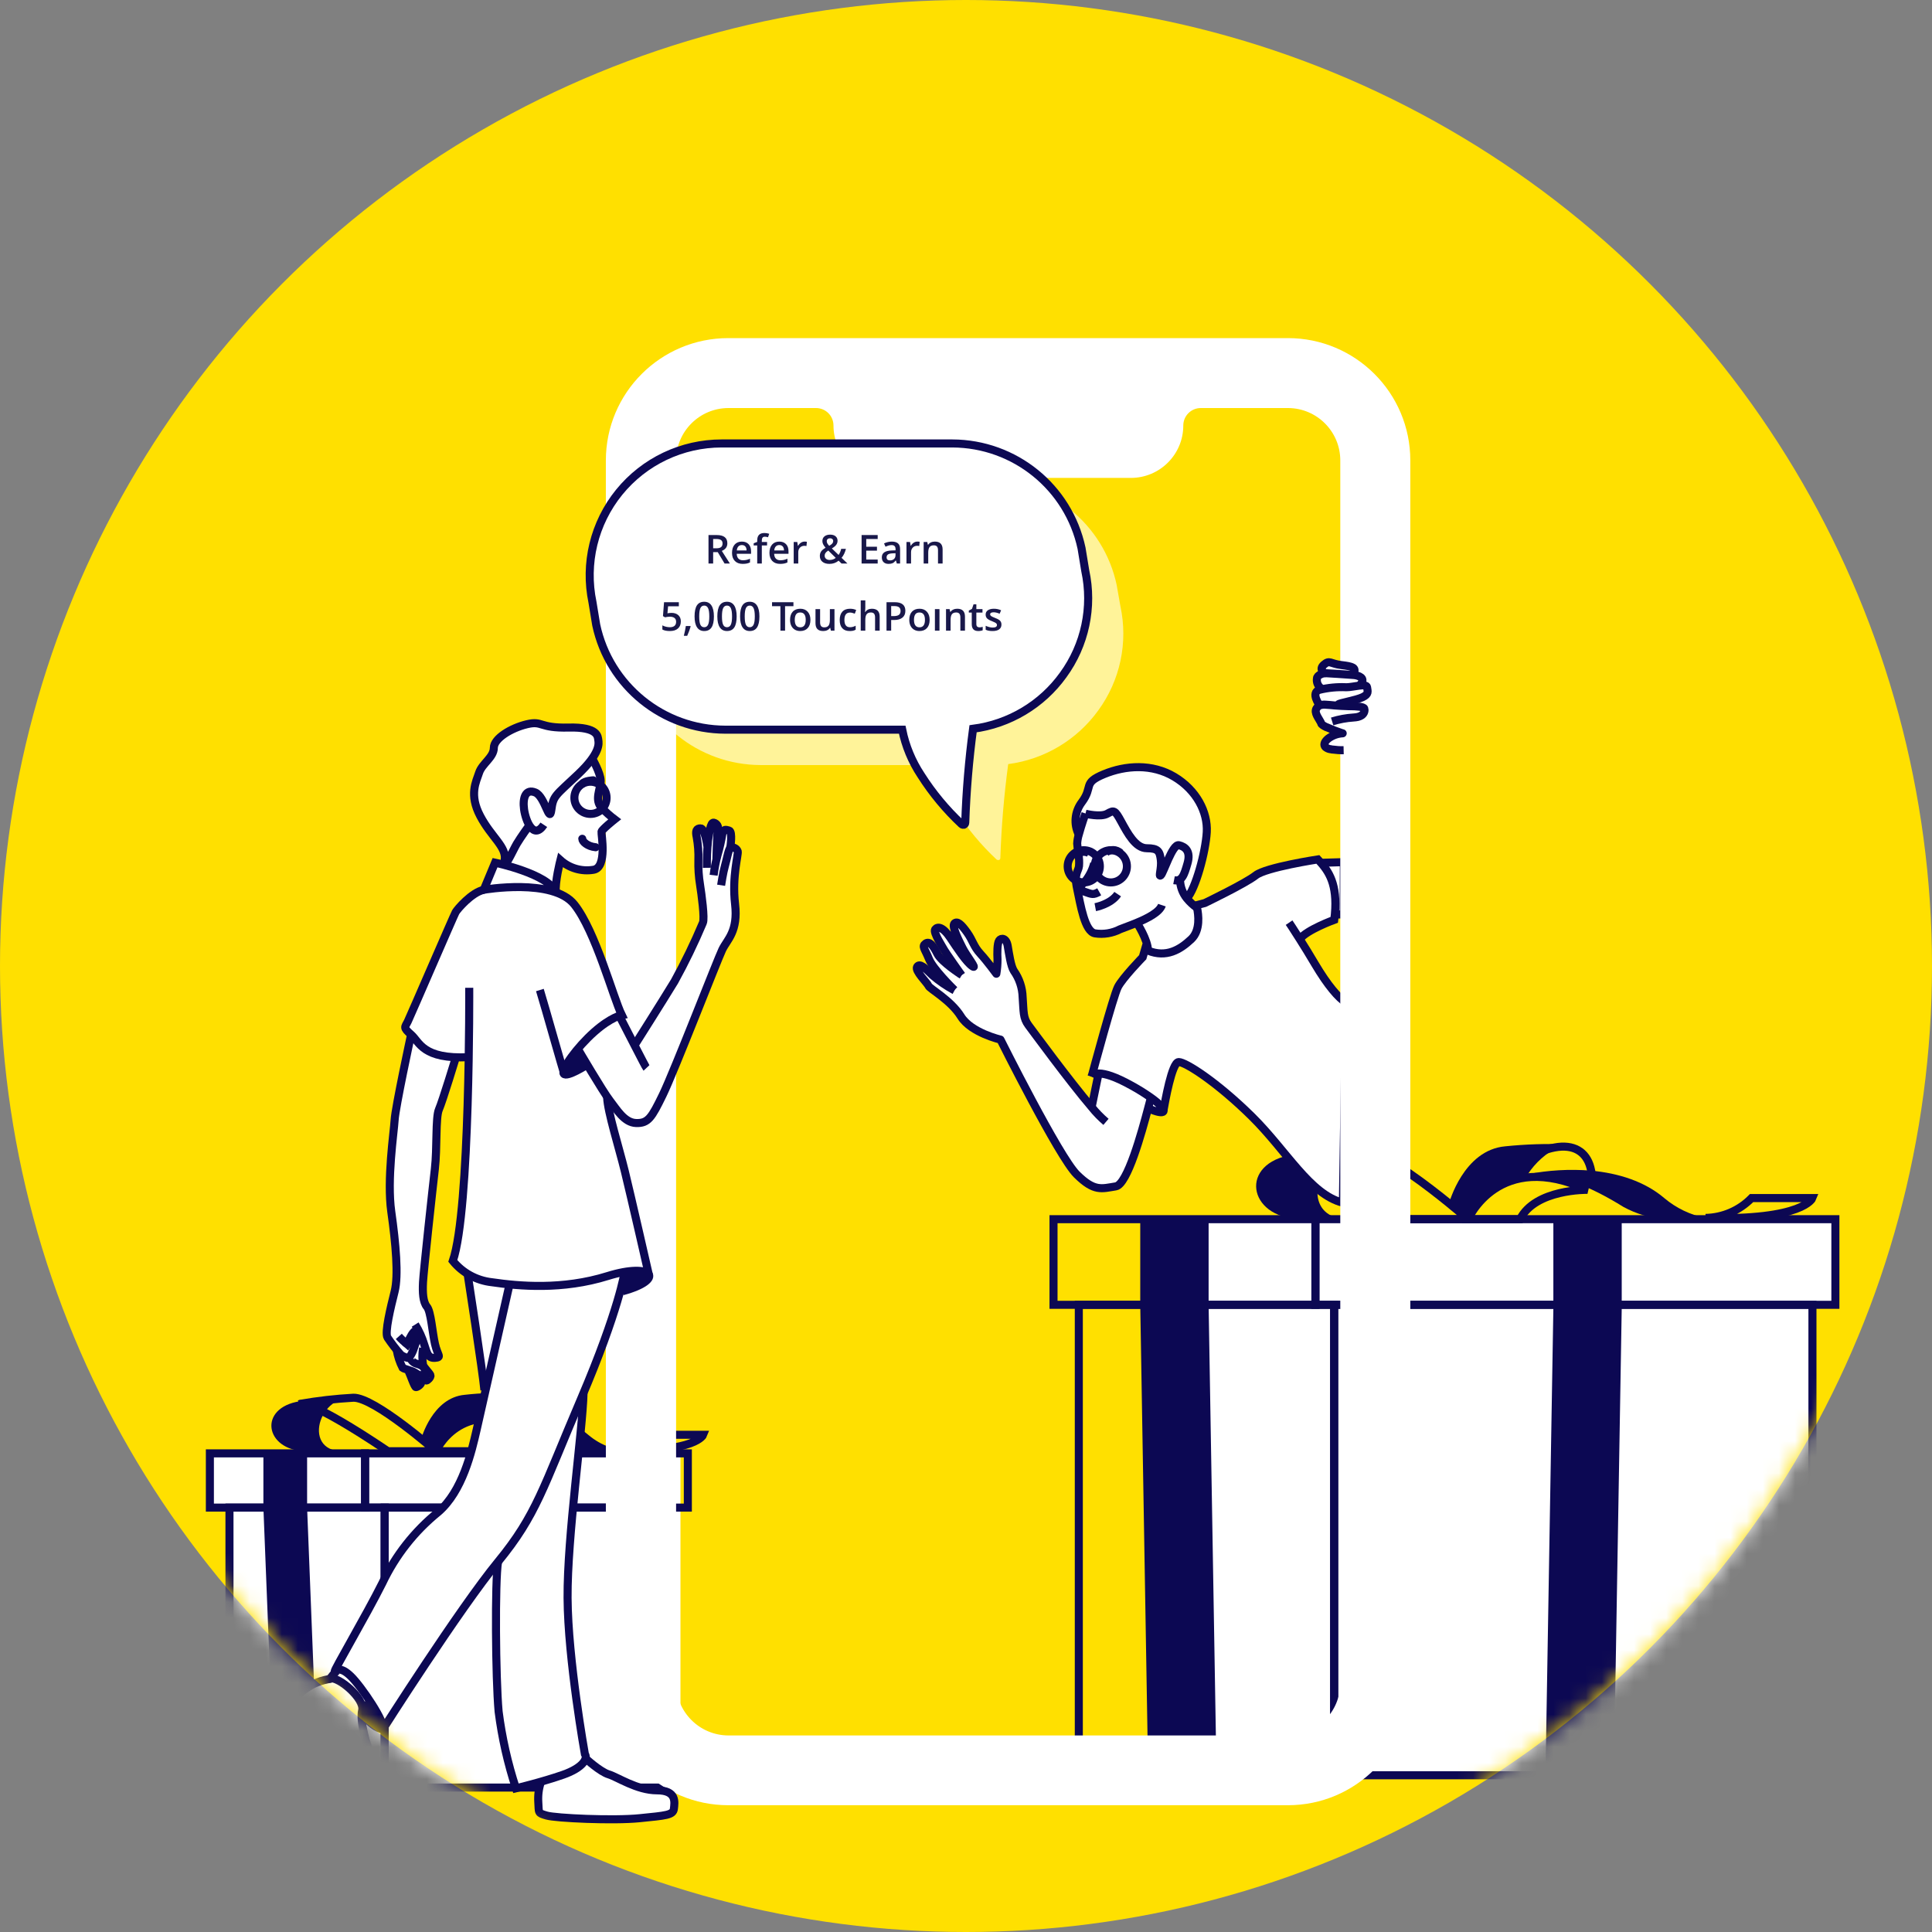 <?xml version="1.0" encoding="UTF-8"?>
<svg width="120px" height="120px" viewBox="0 0 120 120" version="1.1" xmlns="http://www.w3.org/2000/svg" xmlns:xlink="http://www.w3.org/1999/xlink">
    <rect x="0" y="0" width="120" height="120" fill="#808080" stroke="none"/>
    <title>Invite Copy</title>
    <defs>
        <circle id="path-1" cx="60" cy="60" r="60"></circle>
    </defs>
    <g id="All-In-One" stroke="none" stroke-width="1" fill="none" fill-rule="evenodd">
        <g id="Arabic_Complete_Flow_Updated_v2-01" transform="translate(-225, -688)">
            <g id="Invite-Copy" transform="translate(225, 688)">
                <mask id="mask-2" fill="white">
                    <use xlink:href="#path-1"></use>
                </mask>
                <use id="Mask" fill="#FFE000" xlink:href="#path-1"></use>
                <g id="App_Illustrations_315x300-03" mask="url(#mask-2)">
                    <g transform="translate(13, 21)">
                        <g id="Group" stroke="none" stroke-width="1" fill="none" fill-rule="evenodd" transform="translate(0, 65.513)">
                            <polygon id="Path" fill="#FFFFFF" fill-rule="nonzero" points="20.318 3.691 29.264 3.691 29.264 24.516 1.253 24.516 1.253 7.127 5.87446517e-16 7.127 5.87446517e-16 3.691 4.64 3.691"></polygon>
                            <rect id="Rectangle" stroke="#0C0853" stroke-width="0.5" x="0.036" y="3.758" width="9.64" height="3.369"></rect>
                            <rect id="Rectangle" stroke="#0C0853" stroke-width="0.5" x="1.253" y="7.127" width="9.64" height="17.389"></rect>
                            <rect id="Rectangle" stroke="#0C0853" stroke-width="0.5" x="10.893" y="7.127" width="17.408" height="17.389"></rect>
                            <rect id="Rectangle" stroke="#0C0853" stroke-width="0.5" x="9.676" y="3.758" width="20.047" height="3.369"></rect>
                            <rect id="Rectangle" fill="#0C0853" fill-rule="nonzero" x="3.36" y="3.758" width="2.715" height="3.369"></rect>
                            <polygon id="Path" fill="#0C0853" fill-rule="nonzero" points="6.76 24.516 4.048 24.516 3.36 7.127 6.075 7.127"></polygon>
                            <path d="M14.075,3.625 C14.075,3.625 10.262,0.276 8.952,0.302 C7.843,0.363 6.739,0.49 5.645,0.682 C5.645,0.682 6.164,0.306 11.095,3.625 L14.075,3.625 Z" id="Path" stroke="#0C0853" stroke-width="0.5"></path>
                            <path d="M9.418,0.391 C6.908,-0.362 5.629,3.625 8.271,3.625 C8.271,3.625 7.345,3.672 5.93,3.625 C3.443,3.54 3.013,0.923 5.629,0.52 C6.88,0.302 8.155,0.259 9.418,0.391 L9.418,0.391 Z" id="Path" fill="#0C0853" fill-rule="nonzero"></path>
                            <path d="M14.075,3.625 C14.075,3.625 15.546,0.223 19.836,2.205 C19.836,2.205 17.316,2.155 16.581,3.625 L14.075,3.625 Z" id="Path" stroke="#0C0853" stroke-width="0.5"></path>
                            <path d="M16.955,1.452 C18.407,1.435 19.842,1.961 21.565,3.031 C23.288,4.101 27.339,3.625 27.339,3.625 C27.339,3.625 25.196,4.019 23.543,2.611 C21.889,1.204 19.227,1.019 16.955,1.452 Z" id="Path" fill="#0C0853" fill-rule="nonzero"></path>
                            <path d="M25.524,3.563 C26.361,3.547 27.158,3.203 27.743,2.605 L30.679,2.605 C30.679,2.605 30.266,3.691 25.524,3.563 Z" id="Path" stroke="#0C0853" stroke-width="0.5"></path>
                            <path d="M18.933,0.021 C18.443,-0.051 17.339,0.781 16.949,1.452 C16.949,1.452 14.858,1.802 14.068,3.625 L13.159,2.866 C13.159,2.866 13.847,0.302 15.864,0.121 C16.883,0.006 17.909,-0.027 18.933,0.021 L18.933,0.021 Z" id="Path" fill="#0C0853" fill-rule="nonzero"></path>
                            <path d="M17.765,0.302 C19.032,-0.147 19.879,0.302 20.027,1.402" id="Path" stroke="#0C0853" stroke-width="0.5"></path>
                        </g>
                        <g id="Group" stroke="none" stroke-width="1" fill="none" fill-rule="evenodd" transform="translate(52.436, 50.057)">
                            <polygon id="Path" fill="#FFFFFF" fill-rule="nonzero" points="15.255 4.669 8.919 4.669 8.919 39.208 47.138 39.208 47.138 9.987 48.564 9.987 48.564 4.669 40.958 4.669"></polygon>
                            <rect id="Rectangle" stroke="#0C0853" stroke-width="0.5" x="17.431" y="9.987" width="29.707" height="29.221"></rect>
                            <rect id="Rectangle" stroke="#0C0853" stroke-width="0.5" x="1.571" y="9.987" width="15.861" height="29.221"></rect>
                            <rect id="Rectangle" stroke="#0C0853" stroke-width="0.5" x="0" y="4.669" width="16.267" height="5.318"></rect>
                            <rect id="Rectangle" stroke="#0C0853" stroke-width="0.5" x="16.267" y="4.669" width="32.296" height="5.318"></rect>
                            <rect id="Rectangle" fill="#0C0853" fill-rule="nonzero" x="31.046" y="4.672" width="4.246" height="5.315"></rect>
                            <rect id="Rectangle" fill="#0C0853" fill-rule="nonzero" x="5.387" y="4.669" width="4.246" height="5.318"></rect>
                            <polygon id="Path" fill="#0C0853" fill-rule="nonzero" points="35.296 9.987 34.803 39.208 30.557 39.208 31.05 9.987"></polygon>
                            <polygon id="Path" fill="#0C0853" fill-rule="nonzero" points="10.126 39.208 5.88 39.208 5.387 9.987 9.633 9.987"></polygon>
                            <path d="M14.875,0.877 C14.906,0.87 14.937,0.87 14.968,0.877 L14.875,0.877 Z" id="Path" stroke="#0C0853" stroke-width="0.5"></path>
                            <path d="M25.749,4.669 L21.889,4.669 C20.265,3.543 18.58,2.51 16.839,1.574 C15.636,0.956 15.15,0.863 14.968,0.863 C15.394,0.791 17.114,0.51 18.536,0.417 L18.711,0.417 L19.151,0.401 L19.177,0.401 C19.364,0.408 19.548,0.444 19.723,0.507 L19.74,0.507 C21.062,0.946 23.232,2.598 24.568,3.684 L24.611,3.721 C25.084,4.104 25.448,4.415 25.626,4.57 L25.749,4.669 Z" id="Path" stroke="#0C0853" stroke-width="0.5"></path>
                            <path d="M18.622,0.404 L18.536,0.404 C17.834,0.536 17.219,0.955 16.839,1.56 C16.009,2.829 16.244,4.656 18.275,4.656 C18.275,4.656 17.507,4.695 16.267,4.679 C15.96,4.679 15.606,4.679 15.255,4.656 C12.051,4.55 11.499,1.177 14.868,0.659 C16.11,0.465 17.366,0.379 18.622,0.404 L18.622,0.404 Z" id="Path" fill="#0C0853" fill-rule="nonzero"></path>
                            <path d="M19.74,0.5 C19.399,0.449 19.056,0.418 18.711,0.408 L18.622,0.408 C18.804,0.388 18.988,0.388 19.171,0.408 L19.171,0.408 C19.356,0.425 19.539,0.46 19.717,0.513 L19.74,0.5 Z" id="Path" fill="#0C0853" fill-rule="nonzero"></path>
                            <path d="M25.749,4.672 C25.749,4.672 27.643,0.285 33.17,2.845 C33.17,2.845 29.925,2.783 28.976,4.672 L25.749,4.672 Z" id="Path" stroke="#0C0853" stroke-width="0.5"></path>
                            <path d="M42.161,4.732 C40.745,4.85 39.321,4.829 37.908,4.669 C37.03,4.589 36.177,4.33 35.402,3.909 C33.176,2.528 31.327,1.851 29.449,1.874 C30.744,1.622 32.067,1.547 33.381,1.653 C35.101,1.808 36.731,2.33 37.942,3.364 C38.675,3.98 39.552,4.402 40.491,4.59 C40.647,4.623 40.802,4.649 40.948,4.669 C41.35,4.725 41.756,4.746 42.161,4.732 L42.161,4.732 Z" id="Path" fill="#0C0853" fill-rule="nonzero"></path>
                            <path d="M42.214,4.728 L42.773,4.679 C42.588,4.705 42.401,4.722 42.214,4.728 Z" id="Path" fill="#0C0853" fill-rule="nonzero"></path>
                            <path d="M47.138,3.357 C47.138,3.357 46.606,4.758 40.501,4.59 C41.579,4.57 42.605,4.127 43.358,3.357 L47.138,3.357 Z" id="Path" stroke="#0C0853" stroke-width="0.5"></path>
                            <path d="M31.923,0.021 C31.721,0.035 31.525,0.091 31.347,0.186 C30.582,0.575 29.931,1.157 29.459,1.874 C29.459,1.874 26.813,2.314 25.782,4.596 C25.782,4.619 25.758,4.642 25.749,4.669 L25.626,4.563 L24.611,3.714 L24.568,3.678 C24.568,3.678 25.458,0.375 28.054,0.143 C29.339,0.011 30.632,-0.03 31.923,0.021 L31.923,0.021 Z" id="Path" fill="#0C0853" fill-rule="nonzero"></path>
                            <path d="M33.418,1.805 C33.418,1.752 33.401,1.699 33.391,1.646 C33.189,0.583 32.455,0.051 31.347,0.18 C31.059,0.216 30.777,0.285 30.504,0.384" id="Path" stroke="#0C0853" stroke-width="0.5"></path>
                        </g>
                        <path d="M69.183,32.587 L70.38,32.554 L70.304,35.828 L69.973,35.768 L69.914,35.656 L69.914,35.369 C69.914,35.369 69.914,35.038 69.914,35.015 C69.914,34.992 69.887,34.609 69.887,34.596 C69.887,34.583 69.821,34.113 69.821,34.113 L69.616,33.492 C69.616,33.492 69.319,32.99 69.302,32.954 C69.286,32.918 69.153,32.624 69.153,32.624 L69.183,32.587 Z" id="Path" stroke="none" fill="#FFFFFF" fill-rule="nonzero"></path>
                        <path d="M58.525,47.175 L57.863,49.388 L57.01,51.77 L56.6,52.46 L56.372,52.655 L55.687,52.781 L55.052,52.751 L54.721,52.612 L53.878,51.951 L52.886,50.534 L49.133,43.564 C49.133,43.564 47.588,43.27 46.818,42.319 C46.204,41.617 45.523,40.976 44.784,40.406 L43.99,39.31 C43.99,39.31 43.792,38.9 44.222,38.959 L45.601,40.106 L46.143,40.373 L45.452,39.64 L44.79,38.755 L44.384,37.81 C44.384,37.81 44.516,37.364 44.89,37.731 L45.085,38.008 L45.366,38.464 L46.027,39.055 L46.619,39.478 L46.398,39.055 L45.197,37.133 L45.091,36.779 L45.124,36.637 L45.26,36.614 L45.425,36.614 L45.574,36.69 C45.574,36.69 45.73,36.819 45.746,36.839 C45.763,36.859 45.859,36.958 45.892,37.004 C45.925,37.05 46.074,37.258 46.113,37.334 L46.54,37.965 L47.046,38.626 L47.317,38.91 L47.492,38.953 L46.702,37.658 L46.348,36.875 L46.252,36.422 C46.252,36.422 46.269,36.171 46.556,36.271 L46.871,36.601 L47.433,37.489 L47.671,37.909 L48.164,38.517 L48.636,39.118 L48.904,39.336 L48.947,38.219 L49,37.559 L49.146,37.328 L49.295,37.304 L49.397,37.351 L49.496,37.463 L49.559,37.605 L49.625,37.935 L49.857,39.016 L50.24,39.736 L50.386,40.126 L50.495,41.153 L50.578,41.814 L50.707,42.474 L54.526,47.429 L54.797,47.677 C54.797,47.677 55.211,45.695 55.313,45.619 C55.416,45.543 57.642,46.336 58.525,47.175 Z" id="Path" stroke="none" fill="#FFFFFF" fill-rule="nonzero"></path>
                        <polyline id="Path" stroke="#0C0853" stroke-width="0.5" fill="none" points="69.051 32.591 70.469 32.548 70.456 35.801 69.944 35.801"></polyline>
                        <path d="M70.612,41.272 L70.42,53.705 C68.366,53.187 66.924,50.472 64.748,48.331 C62.572,46.19 60.644,44.965 60.221,44.965 C59.798,44.965 59.368,47.469 59.282,47.938 C59.292,47.962 59.292,47.99 59.282,48.014 C59.212,48.116 58.885,48.067 58.319,47.812 C58.402,47.482 58.462,47.257 58.495,47.152 C58.117,46.887 57.725,46.643 57.321,46.422 C55.241,45.262 54.87,45.761 54.817,45.867 C54.907,45.536 56.173,40.856 56.444,40.314 C56.716,39.772 57.989,38.454 57.989,38.454 L58.131,37.965 C58.191,37.995 58.253,38.022 58.316,38.044 C58.316,37.384 57.625,36.323 57.625,36.323 C57.208,36.498 56.808,36.634 56.587,36.726 C56.108,36.974 55.562,37.064 55.029,36.984 C54.387,36.888 54.129,35.207 53.918,34.226 C53.706,33.245 53.987,33.172 54.034,32.799 C54.051,32.555 54.039,32.31 53.997,32.069 C53.967,31.824 53.928,31.59 53.918,31.408 C53.928,31.216 53.962,31.026 54.02,30.843 C53.694,30.194 53.763,29.416 54.199,28.835 C54.946,27.844 54.222,27.646 55.578,27.084 C56.934,26.522 58.574,26.423 59.953,27.246 C61.332,28.068 62.037,29.443 61.967,30.681 C61.898,31.92 61.273,34.216 60.73,34.797 C60.914,35.021 61.128,35.219 61.365,35.385 C61.342,35.28 61.322,35.217 61.322,35.217 L61.848,35.078 C61.848,35.078 64.378,33.849 65.01,33.36 C65.641,32.871 68.869,32.369 68.869,32.369 C68.935,32.439 68.998,32.508 69.061,32.581 C69.653,33.241 70.142,34.13 69.887,36.122 C69.887,36.122 68.161,36.75 67.751,37.318 C68.022,37.747 68.356,38.282 68.694,38.857 C69.481,40.221 70.155,40.994 70.612,41.272 Z" id="Path" stroke="none" fill="#FFFFFF" fill-rule="nonzero"></path>
                        <path d="M67.715,37.357 L67.738,37.328 C68.148,36.759 69.874,36.132 69.874,36.132 C70.129,34.15 69.639,33.261 69.047,32.591 C68.985,32.518 68.922,32.449 68.856,32.379 C68.856,32.379 65.628,32.871 64.996,33.37 C64.365,33.869 61.835,35.088 61.835,35.088 L61.309,35.227 C61.309,35.227 61.329,35.289 61.352,35.395 C61.435,35.788 61.577,36.776 60.995,37.331 C60.294,37.992 59.437,38.504 58.303,38.044 L58.303,38.044 C58.24,38.022 58.178,37.995 58.118,37.965 L57.976,38.454 C57.976,38.454 56.712,39.752 56.431,40.314 C56.15,40.875 54.893,45.526 54.804,45.867" id="Path" stroke="#0C0853" stroke-width="0.5" fill="none"></path>
                        <path d="M54.788,45.877 L54.788,45.877 L54.788,45.877 C54.788,45.877 54.788,45.877 54.788,45.877 C54.84,45.764 55.211,45.272 57.291,46.432 C57.695,46.653 58.087,46.897 58.465,47.162 C58.978,47.525 59.239,47.806 59.265,47.958 C59.276,47.982 59.276,48.009 59.265,48.034 C59.196,48.136 58.868,48.087 58.303,47.832 L58.303,47.832" id="Path" stroke="#0C0853" stroke-width="0.5" fill="none"></path>
                        <path d="M67.067,36.307 C67.067,36.307 67.341,36.71 67.728,37.328 C67.999,37.757 68.333,38.292 68.67,38.867 C69.471,40.221 70.145,40.994 70.602,41.272 L70.41,53.705 C68.356,53.187 66.914,50.472 64.738,48.331 C62.562,46.19 60.634,44.965 60.211,44.965 C59.788,44.965 59.358,47.469 59.272,47.938 C59.272,47.987 59.272,48.014 59.272,48.014" id="Path" stroke="#0C0853" stroke-width="0.5" fill="none"></path>
                        <line x1="55.237" y1="45.662" x2="54.797" y2="47.796" id="Path" stroke="#0C0853" stroke-width="0.5" fill="#FFFFFF" fill-rule="nonzero"></line>
                        <path d="M55.694,48.681 C55.369,48.403 55.071,48.096 54.804,47.763 C53.422,46.144 51.166,43.059 50.885,42.686 C50.535,42.213 50.588,41.863 50.518,40.935 C50.501,40.349 50.311,39.781 49.973,39.303 C49.781,39.006 49.675,38.236 49.589,37.744 C49.503,37.252 49.185,37.235 49.06,37.413 C48.934,37.592 48.937,38.219 48.957,38.589 C48.958,38.888 48.934,39.187 48.885,39.481 C48.885,39.481 48.326,38.712 47.892,38.239 C47.459,37.767 47.436,37.433 47.069,36.918 C46.702,36.403 46.454,36.185 46.279,36.36 C46.103,36.535 46.543,37.394 46.788,37.883 C47.033,38.371 47.754,39.267 47.383,39.006 C47.013,38.745 46.47,37.919 46.014,37.235 C45.558,36.551 45.227,36.535 45.085,36.726 C44.943,36.918 45.577,37.866 45.647,38.005 C45.716,38.144 46.669,39.488 46.728,39.574" id="Path" stroke="#0C0853" stroke-width="0.5" fill="none" stroke-linejoin="round"></path>
                        <path d="M46.742,39.561 L46.742,39.561 C46.665,39.514 45.475,38.748 45.22,38.239 C44.966,37.731 44.731,37.433 44.486,37.608 C44.241,37.783 44.45,37.939 44.695,38.553 C44.939,39.168 46.166,40.38 46.282,40.495" id="Path" stroke="#0C0853" stroke-width="0.5" fill="none" stroke-linejoin="round"></path>
                        <path d="M46.288,40.515 L46.288,40.515 C45.791,40.247 45.324,39.926 44.896,39.557 C44.456,39.118 44.122,38.801 43.964,39.049 C43.805,39.296 44.595,40.04 44.668,40.228 C44.741,40.416 46.054,41.117 46.685,42.134 C47.317,43.151 49.142,43.571 49.142,43.571 C49.142,43.571 52.78,50.861 53.878,51.948 C54.976,53.035 55.423,52.827 56.302,52.688 C57.026,52.572 57.919,49.322 58.316,47.819 C58.399,47.489 58.458,47.264 58.491,47.158" id="Path" stroke="#0C0853" stroke-width="0.5" fill="none" stroke-linejoin="round"></path>
                        <path d="M54.42,29.542 C54.42,29.542 55.356,29.776 55.776,29.542 C56.196,29.307 56.246,29.307 56.643,30.034 C57.04,30.761 57.532,31.686 58.233,31.686 C58.935,31.686 59.03,31.874 59.1,32.399 C59.169,32.924 58.935,33.509 59.1,33.367 C59.265,33.225 59.824,31.405 60.224,31.497 C60.624,31.59 60.972,31.874 60.76,32.62 C60.548,33.367 60.41,33.767 59.92,33.671" id="Path" stroke="#0C0853" stroke-width="0.5" fill="none"></path>
                        <path d="M59.169,35.22 C59.024,35.653 58.29,36.033 57.612,36.313 C57.195,36.489 56.795,36.624 56.573,36.716 C56.094,36.964 55.549,37.054 55.016,36.974 C54.374,36.878 54.116,35.197 53.905,34.216 C53.693,33.235 53.974,33.162 54.02,32.789 C54.038,32.545 54.026,32.3 53.984,32.059 C53.954,31.814 53.915,31.58 53.905,31.398 C53.915,31.206 53.949,31.016 54.007,30.833 C54.159,30.268 54.42,29.528 54.42,29.528" id="Path" stroke="#0C0853" stroke-width="0.5" fill="none"></path>
                        <path d="M58.303,38.038 L58.303,38.038 C58.303,37.377 57.612,36.317 57.612,36.317" id="Path" stroke="#0C0853" stroke-width="0.5" fill="none"></path>
                        <path d="M60.294,33.654 C60.305,34.072 60.454,34.475 60.717,34.801 C60.901,35.025 61.114,35.222 61.352,35.389" id="Path" stroke="#0C0853" stroke-width="0.5" fill="none"></path>
                        <path d="M54.007,30.846 C53.681,30.197 53.75,29.42 54.186,28.838 C54.933,27.847 54.209,27.649 55.565,27.087 C56.921,26.526 58.561,26.427 59.94,27.249 C61.319,28.072 62.023,29.446 61.954,30.685 C61.884,31.923 61.259,34.219 60.717,34.801" id="Path" stroke="#0C0853" stroke-width="0.5" fill="none"></path>
                        <path d="M55.687,31.953 C55.957,31.736 56.346,31.75 56.6,31.986" id="Path" stroke="#0C0853" stroke-width="0.5" fill="none"></path>
                        <path d="M54.635,31.986 C54.635,31.986 54.206,31.758 53.974,32.079" id="Path" stroke="#0C0853" stroke-width="0.5" fill="none"></path>
                        <path d="M54.96,32.627 C54.851,33.047 54.651,33.438 54.374,33.773 C54.163,33.958 53.928,34.239 54.374,34.391 C54.821,34.543 54.9,34.602 55.274,34.391" id="Path" stroke="#0C0853" stroke-width="0.5" fill="none"></path>
                        <path d="M55.029,35.346 C55.029,35.346 56.001,35.164 56.421,34.536" id="Path" stroke="#0C0853" stroke-width="0.5" fill="none"></path>
                        <ellipse id="Oval" stroke="#0C0853" stroke-width="0.5" fill="none" cx="55.995" cy="32.809" rx="1" ry="1"></ellipse>
                        <ellipse id="Oval" stroke="#0C0853" stroke-width="0.5" fill="none" cx="54.315" cy="32.809" rx="1" ry="1"></ellipse>
                        <path d="M68.955,22.793 C68.955,22.793 68.386,22.02 68.955,21.845 C69.502,21.712 70.066,21.659 70.628,21.686 C71.052,21.686 71.875,21.422 71.911,21.686 C71.948,21.951 72.034,22.112 71.63,22.304 C71.227,22.496 70.155,22.674 70.139,22.743 L68.955,22.793 Z" id="Path" stroke="none" fill="#FFFFFF" fill-rule="nonzero"></path>
                        <path d="M69.008,21.713 C68.843,21.572 68.764,21.355 68.799,21.141 C68.799,20.93 69.183,20.811 69.302,20.811 C69.421,20.811 70.741,20.9 71.091,20.927 C71.382,20.953 71.815,21.105 71.534,21.465 L69.008,21.713 Z" id="Path" stroke="none" fill="#FFFFFF" fill-rule="nonzero"></path>
                        <g id="Group_17" stroke="none" stroke-width="1" fill="none" fill-rule="evenodd" transform="translate(24.631, 0)">
                            <path d="M42.36,-5.86788722e-16 L7.606,-5.86788722e-16 C3.405,-5.86788722e-16 -4.69957214e-15,3.402 -4.69957214e-15,7.598 L-4.69957214e-15,7.598 L-4.69957214e-15,83.528 C-4.69957214e-15,87.724 3.405,91.126 7.606,91.126 L42.36,91.126 C46.561,91.126 49.966,87.724 49.966,83.528 L49.966,7.598 C49.966,3.402 46.561,-5.86788722e-16 42.36,-5.86788722e-16 L42.36,-5.86788722e-16 M45.617,83.535 C45.617,85.332 44.159,86.79 42.36,86.792 L7.606,86.792 C5.809,86.783 4.358,85.323 4.362,83.528 L4.362,83.528 L4.362,7.598 C4.362,5.801 5.82,4.344 7.619,4.344 L13.05,4.344 C13.338,4.343 13.615,4.457 13.819,4.66 C14.023,4.863 14.138,5.139 14.138,5.427 L14.138,5.427 C14.138,7.225 15.595,8.683 17.395,8.684 L32.607,8.684 C34.406,8.684 35.865,7.228 35.865,5.431 L35.865,5.431 C35.865,4.83 36.352,4.344 36.953,4.344 L42.383,4.344 C44.173,4.357 45.617,5.81 45.617,7.598 L45.617,83.535 Z" id="Path_11" fill="#FFFFFF" fill-rule="nonzero"></path>
                        </g>
                        <path d="M48.901,32.389 C47.933,31.484 47.083,30.461 46.371,29.343 C45.812,28.484 45.422,27.525 45.224,26.519 L34.238,26.519 C30.365,26.505 27.025,23.798 26.215,20.015 L25.983,18.694 C25.476,16.279 26.086,13.765 27.642,11.85 C29.199,9.935 31.537,8.823 34.006,8.823 L48.336,8.823 C52.208,8.837 55.548,11.545 56.358,15.327 L56.59,16.649 C57.077,18.904 56.578,21.259 55.217,23.123 C53.893,24.959 51.868,26.167 49.622,26.46 C49.361,28.396 49.198,30.344 49.133,32.297 C49.132,32.35 49.1,32.399 49.05,32.419 C49.031,32.423 49.012,32.423 48.994,32.419 C48.96,32.42 48.928,32.409 48.901,32.389 L48.901,32.389 Z" id="Path_4069" stroke="none" fill="#FFFFFF" fill-rule="nonzero" opacity="0.6"></path>
                        <path d="M46.718,30.209 C45.756,29.304 44.911,28.282 44.205,27.167 C43.643,26.307 43.252,25.347 43.054,24.339 L32.055,24.339 C28.181,24.33 24.839,21.622 24.032,17.838 L23.801,16.517 C23.294,14.103 23.903,11.59 25.459,9.675 C27.014,7.76 29.351,6.647 31.82,6.646 L46.15,6.646 C50.023,6.66 53.363,9.37 54.172,13.154 L54.404,14.475 C54.89,16.728 54.392,19.08 53.035,20.943 C51.711,22.779 49.685,23.985 47.439,24.276 C47.18,26.212 47.018,28.161 46.953,30.113 C46.949,30.167 46.916,30.215 46.867,30.239 C46.849,30.242 46.83,30.242 46.811,30.239 C46.777,30.241 46.744,30.231 46.718,30.209 L46.718,30.209 Z" id="Path_4069-2" stroke="none" fill="#FFFFFF" fill-rule="nonzero"></path>
                        <path d="M31.295,14 L31.295,13.294 L31.581,13.294 L32.004,14 L32.333,14 L31.833,13.218 C32.062,13.124 32.177,12.968 32.177,12.747 C32.177,12.575 32.122,12.446 32.012,12.361 C31.903,12.275 31.734,12.232 31.506,12.232 L31.506,12.232 L31.006,12.232 L31.006,14 L31.295,14 Z M31.496,13.055 L31.295,13.055 L31.295,12.477 L31.486,12.477 C31.618,12.477 31.716,12.498 31.781,12.542 C31.847,12.585 31.879,12.657 31.879,12.757 C31.879,12.855 31.849,12.93 31.789,12.98 C31.728,13.03 31.631,13.055 31.496,13.055 L31.496,13.055 Z M33.13,14.024 C33.221,14.024 33.302,14.017 33.373,14.004 C33.444,13.99 33.514,13.967 33.584,13.934 L33.584,13.934 L33.584,13.703 C33.506,13.737 33.432,13.762 33.364,13.777 C33.296,13.792 33.223,13.799 33.144,13.799 C33.024,13.799 32.931,13.764 32.864,13.695 C32.798,13.625 32.763,13.525 32.759,13.396 L32.759,13.396 L33.65,13.396 L33.65,13.242 C33.65,13.054 33.599,12.907 33.497,12.799 C33.394,12.692 33.255,12.639 33.078,12.639 C32.888,12.639 32.739,12.701 32.63,12.826 C32.521,12.951 32.467,13.123 32.467,13.341 C32.467,13.554 32.525,13.721 32.643,13.842 C32.76,13.964 32.922,14.024 33.13,14.024 Z M33.371,13.19 L32.764,13.19 C32.775,13.08 32.807,12.997 32.861,12.94 C32.916,12.882 32.988,12.854 33.078,12.854 C33.169,12.854 33.24,12.882 33.291,12.939 C33.343,12.996 33.369,13.08 33.371,13.19 L33.371,13.19 Z M34.318,14 L34.318,12.878 L34.644,12.878 L34.644,12.663 L34.318,12.663 L34.318,12.576 C34.318,12.496 34.332,12.436 34.362,12.396 C34.391,12.356 34.438,12.336 34.503,12.336 C34.566,12.336 34.633,12.348 34.703,12.37 L34.703,12.37 L34.778,12.155 C34.682,12.122 34.583,12.106 34.483,12.106 C34.331,12.106 34.218,12.144 34.144,12.22 C34.069,12.296 34.032,12.413 34.032,12.571 L34.032,12.571 L34.032,12.658 L33.812,12.745 L33.812,12.878 L34.032,12.878 L34.032,14 L34.318,14 Z M35.455,14.024 C35.546,14.024 35.627,14.017 35.698,14.004 C35.769,13.99 35.839,13.967 35.909,13.934 L35.909,13.934 L35.909,13.703 C35.83,13.737 35.757,13.762 35.689,13.777 C35.621,13.792 35.548,13.799 35.469,13.799 C35.348,13.799 35.255,13.764 35.189,13.695 C35.123,13.625 35.088,13.525 35.084,13.396 L35.084,13.396 L35.975,13.396 L35.975,13.242 C35.975,13.054 35.924,12.907 35.822,12.799 C35.719,12.692 35.58,12.639 35.403,12.639 C35.213,12.639 35.064,12.701 34.955,12.826 C34.846,12.951 34.792,13.123 34.792,13.341 C34.792,13.554 34.85,13.721 34.967,13.842 C35.085,13.964 35.247,14.024 35.455,14.024 Z M35.696,13.19 L35.089,13.19 C35.099,13.08 35.132,12.997 35.186,12.94 C35.241,12.882 35.313,12.854 35.403,12.854 C35.494,12.854 35.564,12.882 35.616,12.939 C35.668,12.996 35.694,13.08 35.696,13.19 L35.696,13.19 Z M36.582,14 L36.582,13.301 C36.582,13.183 36.617,13.086 36.688,13.012 C36.758,12.938 36.85,12.901 36.964,12.901 C37.008,12.901 37.05,12.906 37.09,12.916 L37.09,12.916 L37.118,12.651 C37.081,12.643 37.033,12.639 36.976,12.639 C36.894,12.639 36.817,12.662 36.746,12.709 C36.675,12.756 36.617,12.819 36.572,12.899 L36.572,12.899 L36.558,12.899 L36.52,12.663 L36.298,12.663 L36.298,14 L36.582,14 Z M38.516,14.024 C38.629,14.024 38.732,14.007 38.825,13.974 C38.918,13.941 39.006,13.891 39.088,13.825 L39.088,13.825 L39.268,14 L39.635,14 L39.271,13.648 C39.395,13.504 39.485,13.317 39.542,13.088 L39.542,13.088 L39.249,13.088 C39.206,13.255 39.151,13.382 39.086,13.468 L39.086,13.468 L38.668,13.064 C38.795,12.989 38.886,12.914 38.94,12.839 C38.995,12.764 39.022,12.681 39.022,12.589 C39.022,12.472 38.981,12.379 38.9,12.31 C38.818,12.242 38.706,12.207 38.564,12.207 C38.416,12.207 38.299,12.243 38.211,12.313 C38.124,12.384 38.08,12.481 38.08,12.604 C38.08,12.67 38.094,12.734 38.122,12.795 C38.149,12.857 38.202,12.932 38.278,13.022 C38.144,13.099 38.051,13.177 37.999,13.256 C37.947,13.334 37.922,13.427 37.922,13.532 C37.922,13.684 37.974,13.805 38.08,13.892 C38.186,13.98 38.331,14.024 38.516,14.024 Z M38.504,12.901 C38.456,12.85 38.418,12.802 38.391,12.757 C38.364,12.712 38.351,12.664 38.351,12.613 C38.351,12.558 38.37,12.515 38.407,12.482 C38.444,12.449 38.495,12.433 38.559,12.433 C38.617,12.433 38.663,12.449 38.698,12.48 C38.733,12.512 38.751,12.554 38.751,12.606 C38.751,12.662 38.733,12.712 38.696,12.757 C38.659,12.801 38.595,12.849 38.504,12.901 Z M38.531,13.78 C38.437,13.78 38.361,13.755 38.305,13.706 C38.249,13.656 38.221,13.592 38.221,13.513 C38.221,13.452 38.238,13.397 38.27,13.349 C38.302,13.301 38.361,13.25 38.446,13.195 L38.446,13.195 L38.909,13.651 C38.805,13.737 38.678,13.78 38.531,13.78 Z M41.515,14 L41.515,13.755 L40.804,13.755 L40.804,13.2 L41.47,13.2 L41.47,12.958 L40.804,12.958 L40.804,12.477 L41.515,12.477 L41.515,12.232 L40.515,12.232 L40.515,14 L41.515,14 Z M42.191,14.024 C42.293,14.024 42.377,14.009 42.442,13.98 C42.507,13.951 42.572,13.895 42.637,13.814 L42.637,13.814 L42.646,13.814 L42.703,14 L42.906,14 L42.906,13.099 C42.906,12.941 42.863,12.824 42.776,12.75 C42.69,12.676 42.561,12.639 42.391,12.639 C42.315,12.639 42.233,12.649 42.147,12.668 C42.061,12.688 41.981,12.717 41.909,12.755 L41.909,12.755 L42.001,12.958 C42.059,12.93 42.119,12.907 42.182,12.887 C42.245,12.866 42.311,12.856 42.379,12.856 C42.463,12.856 42.525,12.877 42.565,12.92 C42.605,12.962 42.625,13.026 42.625,13.111 L42.625,13.111 L42.625,13.183 L42.394,13.19 C42.184,13.196 42.028,13.235 41.926,13.305 C41.823,13.375 41.772,13.479 41.772,13.617 C41.772,13.747 41.809,13.847 41.883,13.918 C41.957,13.989 42.059,14.024 42.191,14.024 Z M42.28,13.807 C42.209,13.807 42.156,13.79 42.12,13.758 C42.085,13.725 42.067,13.679 42.067,13.619 C42.067,13.537 42.098,13.476 42.158,13.436 C42.219,13.396 42.317,13.374 42.45,13.369 L42.45,13.369 L42.622,13.362 L42.622,13.478 C42.622,13.582 42.591,13.662 42.528,13.72 C42.466,13.778 42.383,13.807 42.28,13.807 Z M43.587,14 L43.587,13.301 C43.587,13.183 43.622,13.086 43.693,13.012 C43.763,12.938 43.855,12.901 43.969,12.901 C44.012,12.901 44.054,12.906 44.095,12.916 L44.095,12.916 L44.122,12.651 C44.085,12.643 44.038,12.639 43.981,12.639 C43.899,12.639 43.822,12.662 43.751,12.709 C43.679,12.756 43.622,12.819 43.577,12.899 L43.577,12.899 L43.563,12.899 L43.525,12.663 L43.303,12.663 L43.303,14 L43.587,14 Z M44.654,14 L44.654,13.334 C44.654,13.167 44.682,13.048 44.738,12.977 C44.793,12.906 44.881,12.871 45.001,12.871 C45.092,12.871 45.158,12.896 45.199,12.947 C45.241,12.998 45.261,13.075 45.261,13.178 L45.261,13.178 L45.261,14 L45.547,14 L45.547,13.128 C45.547,12.802 45.386,12.639 45.065,12.639 C44.975,12.639 44.893,12.656 44.819,12.691 C44.745,12.725 44.687,12.774 44.647,12.838 L44.647,12.838 L44.633,12.838 L44.593,12.663 L44.37,12.663 L44.37,14 L44.654,14 Z" id="Refer&amp;Earn" stroke="none" fill="#19184A" fill-rule="nonzero"></path>
                        <path d="M28.607,18.195 C28.825,18.195 28.992,18.142 29.11,18.036 C29.229,17.93 29.288,17.783 29.288,17.595 C29.288,17.432 29.236,17.303 29.132,17.209 C29.028,17.115 28.887,17.067 28.708,17.067 C28.65,17.067 28.6,17.071 28.559,17.077 C28.518,17.084 28.484,17.089 28.456,17.094 L28.456,17.094 L28.496,16.656 L29.164,16.656 L29.164,16.404 L28.245,16.404 L28.178,17.267 L28.305,17.342 C28.347,17.332 28.395,17.324 28.451,17.316 C28.507,17.308 28.553,17.304 28.591,17.304 C28.86,17.304 28.995,17.41 28.995,17.621 C28.995,17.732 28.962,17.815 28.895,17.873 C28.828,17.93 28.73,17.958 28.602,17.958 C28.53,17.958 28.451,17.948 28.366,17.928 C28.282,17.908 28.207,17.879 28.141,17.842 L28.141,17.842 L28.141,18.1 C28.254,18.164 28.409,18.195 28.607,18.195 Z M29.684,18.49 C29.787,18.254 29.858,18.061 29.896,17.911 L29.896,17.911 L29.878,17.883 L29.599,17.883 C29.571,18.07 29.53,18.273 29.474,18.49 L29.474,18.49 L29.684,18.49 Z M30.741,18.195 C30.944,18.195 31.095,18.121 31.194,17.972 C31.293,17.823 31.342,17.595 31.342,17.287 C31.342,16.989 31.291,16.763 31.19,16.608 C31.088,16.453 30.939,16.376 30.741,16.376 C30.539,16.376 30.388,16.45 30.289,16.598 C30.191,16.746 30.141,16.976 30.141,17.287 C30.141,17.585 30.192,17.811 30.294,17.964 C30.395,18.118 30.544,18.195 30.741,18.195 Z M30.741,17.958 C30.632,17.958 30.553,17.907 30.503,17.804 C30.454,17.701 30.429,17.528 30.429,17.287 C30.429,17.046 30.454,16.874 30.503,16.77 C30.553,16.666 30.632,16.614 30.741,16.614 C30.85,16.614 30.929,16.667 30.98,16.773 C31.03,16.879 31.055,17.05 31.055,17.287 C31.055,17.525 31.03,17.696 30.98,17.801 C30.929,17.906 30.85,17.958 30.741,17.958 Z M32.154,18.195 C32.357,18.195 32.508,18.121 32.607,17.972 C32.706,17.823 32.755,17.595 32.755,17.287 C32.755,16.989 32.704,16.763 32.603,16.608 C32.501,16.453 32.352,16.376 32.154,16.376 C31.952,16.376 31.802,16.45 31.703,16.598 C31.604,16.746 31.555,16.976 31.555,17.287 C31.555,17.585 31.605,17.811 31.707,17.964 C31.809,18.118 31.958,18.195 32.154,18.195 Z M32.154,17.958 C32.046,17.958 31.966,17.907 31.917,17.804 C31.867,17.701 31.842,17.528 31.842,17.287 C31.842,17.046 31.867,16.874 31.917,16.77 C31.966,16.666 32.046,16.614 32.154,16.614 C32.263,16.614 32.343,16.667 32.393,16.773 C32.443,16.879 32.469,17.05 32.469,17.287 C32.469,17.525 32.443,17.696 32.393,17.801 C32.343,17.906 32.263,17.958 32.154,17.958 Z M33.568,18.195 C33.771,18.195 33.922,18.121 34.02,17.972 C34.119,17.823 34.169,17.595 34.169,17.287 C34.169,16.989 34.118,16.763 34.016,16.608 C33.915,16.453 33.765,16.376 33.568,16.376 C33.365,16.376 33.215,16.45 33.116,16.598 C33.017,16.746 32.968,16.976 32.968,17.287 C32.968,17.585 33.019,17.811 33.12,17.964 C33.222,18.118 33.371,18.195 33.568,18.195 Z M33.568,17.958 C33.459,17.958 33.38,17.907 33.33,17.804 C33.281,17.701 33.256,17.528 33.256,17.287 C33.256,17.046 33.281,16.874 33.33,16.77 C33.38,16.666 33.459,16.614 33.568,16.614 C33.676,16.614 33.756,16.667 33.806,16.773 C33.857,16.879 33.882,17.05 33.882,17.287 C33.882,17.525 33.857,17.696 33.806,17.801 C33.756,17.906 33.676,17.958 33.568,17.958 Z M35.762,18.171 L35.762,16.652 L36.282,16.652 L36.282,16.404 L34.953,16.404 L34.953,16.652 L35.473,16.652 L35.473,18.171 L35.762,18.171 Z M36.702,18.195 C36.901,18.195 37.057,18.134 37.169,18.012 C37.281,17.889 37.337,17.719 37.337,17.5 C37.337,17.289 37.281,17.121 37.168,16.997 C37.055,16.872 36.902,16.81 36.709,16.81 C36.506,16.81 36.35,16.871 36.238,16.992 C36.127,17.114 36.072,17.283 36.072,17.5 C36.072,17.64 36.097,17.762 36.149,17.868 C36.201,17.973 36.274,18.054 36.37,18.111 C36.466,18.167 36.577,18.195 36.702,18.195 Z M36.706,17.963 C36.478,17.963 36.364,17.809 36.364,17.5 C36.364,17.353 36.391,17.239 36.445,17.16 C36.498,17.082 36.585,17.042 36.704,17.042 C36.931,17.042 37.045,17.195 37.045,17.5 C37.045,17.809 36.932,17.963 36.706,17.963 Z M38.134,18.195 C38.228,18.195 38.311,18.178 38.384,18.142 C38.457,18.107 38.513,18.058 38.552,17.996 L38.552,17.996 L38.567,17.996 L38.607,18.171 L38.831,18.171 L38.831,16.834 L38.545,16.834 L38.545,17.5 C38.545,17.668 38.517,17.787 38.461,17.859 C38.405,17.93 38.318,17.966 38.198,17.966 C38.109,17.966 38.043,17.94 38.001,17.889 C37.959,17.838 37.938,17.761 37.938,17.659 L37.938,17.659 L37.938,16.834 L37.652,16.834 L37.652,17.708 C37.652,17.872 37.692,17.994 37.771,18.074 C37.851,18.155 37.972,18.195 38.134,18.195 Z M39.775,18.195 C39.857,18.195 39.927,18.189 39.985,18.176 C40.042,18.163 40.096,18.142 40.147,18.112 L40.147,18.112 L40.147,17.864 C40.034,17.927 39.915,17.958 39.788,17.958 C39.677,17.958 39.592,17.921 39.535,17.845 C39.477,17.77 39.448,17.657 39.448,17.507 C39.448,17.2 39.564,17.047 39.795,17.047 C39.874,17.047 39.973,17.07 40.093,17.117 L40.093,17.117 L40.179,16.888 C40.066,16.836 39.939,16.81 39.798,16.81 C39.59,16.81 39.431,16.87 39.321,16.991 C39.211,17.112 39.156,17.285 39.156,17.51 C39.156,17.731 39.208,17.9 39.314,18.018 C39.419,18.136 39.572,18.195 39.775,18.195 Z M40.746,18.171 L40.746,17.507 C40.746,17.34 40.774,17.22 40.83,17.149 C40.886,17.078 40.973,17.042 41.093,17.042 C41.183,17.042 41.249,17.067 41.29,17.118 C41.332,17.169 41.352,17.246 41.352,17.349 L41.352,17.349 L41.352,18.171 L41.638,18.171 L41.638,17.3 C41.638,16.973 41.476,16.81 41.152,16.81 C41.06,16.81 40.98,16.828 40.911,16.863 C40.842,16.899 40.788,16.949 40.749,17.013 L40.749,17.013 L40.731,17.013 C40.741,16.926 40.746,16.844 40.746,16.768 L40.746,16.768 L40.746,16.29 L40.461,16.29 L40.461,18.171 L40.746,18.171 Z M42.352,18.171 L42.352,17.51 L42.536,17.51 C42.759,17.51 42.931,17.461 43.052,17.362 C43.173,17.264 43.234,17.123 43.234,16.938 C43.234,16.762 43.179,16.629 43.069,16.539 C42.959,16.449 42.793,16.404 42.572,16.404 L42.572,16.404 L42.063,16.404 L42.063,18.171 L42.352,18.171 Z M42.506,17.267 L42.352,17.267 L42.352,16.645 L42.553,16.645 C42.684,16.645 42.781,16.67 42.843,16.72 C42.905,16.77 42.936,16.846 42.936,16.948 C42.936,17.057 42.902,17.138 42.832,17.19 C42.763,17.241 42.654,17.267 42.506,17.267 L42.506,17.267 Z M44.107,18.195 C44.306,18.195 44.462,18.134 44.574,18.012 C44.686,17.889 44.742,17.719 44.742,17.5 C44.742,17.289 44.686,17.121 44.573,16.997 C44.46,16.872 44.307,16.81 44.114,16.81 C43.912,16.81 43.755,16.871 43.644,16.992 C43.532,17.114 43.477,17.283 43.477,17.5 C43.477,17.64 43.502,17.762 43.554,17.868 C43.606,17.973 43.679,18.054 43.775,18.111 C43.871,18.167 43.982,18.195 44.107,18.195 Z M44.111,17.963 C43.883,17.963 43.769,17.809 43.769,17.5 C43.769,17.353 43.796,17.239 43.85,17.16 C43.903,17.082 43.99,17.042 44.109,17.042 C44.336,17.042 44.45,17.195 44.45,17.5 C44.45,17.809 44.337,17.963 44.111,17.963 Z M45.353,18.171 L45.353,16.834 L45.069,16.834 L45.069,18.171 L45.353,18.171 Z M46.043,18.171 L46.043,17.505 C46.043,17.338 46.071,17.219 46.127,17.148 C46.182,17.077 46.27,17.042 46.39,17.042 C46.481,17.042 46.546,17.067 46.588,17.118 C46.63,17.169 46.65,17.246 46.65,17.349 L46.65,17.349 L46.65,18.171 L46.936,18.171 L46.936,17.3 C46.936,16.973 46.775,16.81 46.454,16.81 C46.364,16.81 46.282,16.827 46.208,16.862 C46.134,16.897 46.076,16.946 46.036,17.009 L46.036,17.009 L46.022,17.009 L45.982,16.834 L45.759,16.834 L45.759,18.171 L46.043,18.171 Z M47.761,18.195 C47.815,18.195 47.866,18.191 47.915,18.181 C47.965,18.172 48.006,18.161 48.037,18.147 L48.037,18.147 L48.037,17.933 C47.968,17.955 47.898,17.966 47.829,17.966 C47.773,17.966 47.728,17.949 47.694,17.917 C47.66,17.884 47.643,17.833 47.643,17.765 L47.643,17.765 L47.643,17.049 L48.024,17.049 L48.024,16.834 L47.643,16.834 L47.643,16.537 L47.468,16.537 L47.371,16.82 L47.175,16.924 L47.175,17.049 L47.358,17.049 L47.358,17.77 C47.358,18.054 47.492,18.195 47.761,18.195 Z M48.651,18.195 C48.828,18.195 48.965,18.161 49.06,18.091 C49.155,18.021 49.202,17.921 49.202,17.79 C49.202,17.726 49.19,17.67 49.166,17.624 C49.142,17.578 49.105,17.537 49.055,17.501 C49.005,17.466 48.925,17.427 48.814,17.384 C48.683,17.333 48.598,17.293 48.559,17.264 C48.52,17.235 48.5,17.2 48.5,17.158 C48.5,17.073 48.575,17.03 48.725,17.03 C48.823,17.03 48.945,17.06 49.089,17.119 L49.089,17.119 L49.181,16.905 C49.04,16.842 48.892,16.81 48.735,16.81 C48.576,16.81 48.45,16.842 48.358,16.905 C48.266,16.968 48.22,17.057 48.22,17.171 C48.22,17.266 48.247,17.344 48.301,17.403 C48.356,17.463 48.46,17.523 48.614,17.582 C48.693,17.613 48.754,17.64 48.799,17.665 C48.843,17.689 48.875,17.712 48.894,17.735 C48.913,17.757 48.923,17.786 48.923,17.819 C48.923,17.925 48.836,17.978 48.661,17.978 C48.525,17.978 48.379,17.941 48.222,17.869 L48.222,17.869 L48.222,18.114 C48.33,18.168 48.473,18.195 48.651,18.195 Z" id="5,000TouchPoints" stroke="none" fill="#19184A" fill-rule="nonzero"></path>
                        <path d="M46.811,30.229 C46.83,30.232 46.849,30.232 46.867,30.229 C46.917,30.206 46.951,30.158 46.953,30.103 C47.018,28.151 47.18,26.203 47.439,24.266 C49.687,23.973 51.713,22.763 53.035,20.923 C54.394,19.06 54.893,16.706 54.407,14.452 L54.176,13.048 C53.365,9.265 50.026,6.558 46.153,6.544 L31.824,6.544 C29.354,6.544 27.016,7.656 25.46,9.571 C23.903,11.486 23.294,14 23.801,16.414 L24.032,17.818 C24.84,21.601 28.179,24.31 32.052,24.322 L43.038,24.322 C43.241,25.33 43.637,26.289 44.205,27.147 C44.915,28.264 45.764,29.288 46.732,30.192 C46.754,30.213 46.781,30.225 46.811,30.229 L46.811,30.229 Z" id="Path_4068" stroke="#0C0853" stroke-width="0.5" fill="none"></path>
                        <path d="M32.779,32.198 C32.6,33.08 32.546,33.983 32.617,34.88 C32.741,35.749 32.59,36.635 32.184,37.413 C31.972,37.8 31.291,39.316 30.937,40.02 C30.583,40.723 29.588,43.564 29.284,44.281 C28.98,44.998 28.014,47.717 27.465,48.265 C26.916,48.813 26.473,48.873 25.706,48.39 C24.938,47.908 25.206,47.489 24.862,47.35 C24.518,47.211 25.243,49.662 25.61,51.026 C25.977,52.391 27.025,57.039 27.177,57.712 C27.222,57.863 27.25,58.018 27.26,58.175 C27.26,58.505 27.068,58.7 26.334,58.994 C25.785,59.212 25.616,59.139 25.557,59.133 C25.497,59.126 25.52,59.156 25.441,59.44 C25.266,60.071 24.012,63.599 23.52,64.887 C23.027,66.176 23.212,66.017 23.169,66.661 C23.126,67.305 22.61,72.247 22.508,73.443 C22.331,75.987 22.295,78.539 22.399,81.087 C22.544,83.554 23.153,86.924 23.272,87.641 C23.391,88.357 23.49,88.658 25.315,89.434 C27.141,90.211 27.531,90.029 28.321,90.257 C29.112,90.485 28.864,90.855 28.841,91.34 C28.817,91.826 28.037,91.78 26.417,91.948 C24.762,92.05 23.101,91.996 21.456,91.786 C20.99,91.69 20.599,91.918 20.464,91.492 C20.328,91.066 20.5,89.685 20.5,89.685 C20.103,89.794 19.032,90.072 19.032,90.072 C19.032,90.072 18.08,86.263 17.931,85.094 C17.782,83.924 17.808,79.462 17.822,77.952 C17.852,77.337 17.84,76.722 17.785,76.109 C17.17,76.809 14.852,80.238 14.369,80.948 C13.886,81.658 11.839,84.77 11.34,85.54 C10.84,86.309 11.092,86.808 10.348,86.329 C9.604,85.85 9.594,85.077 9.468,85.487 C9.342,85.896 9.528,86.871 9.997,87.964 C10.467,89.058 11.704,90.204 11.981,90.445 C12.259,90.686 13.304,91.34 11.614,91.895 C9.924,92.45 7.95,90.287 7.487,89.758 C7.024,89.229 4.98,86.455 4.789,85.751 C4.597,85.047 5.632,84.185 6.015,83.871 C6.399,83.558 7.408,83.3 7.583,83.168 C7.758,83.036 7.993,82.398 8.168,82.084 C8.344,81.771 9.524,79.643 10.751,77.337 C11.581,75.706 12.716,74.249 14.095,73.043 C15.245,71.95 15.47,70.998 15.788,70.434 C16.105,69.869 16.78,67.104 16.982,66.179 C17.183,65.254 16.982,63.814 16.753,62.545 C16.525,61.277 16.241,59.344 16.161,58.796 C16.146,58.369 15.906,57.982 15.53,57.778 C15.09,57.478 15.133,57.323 15.259,56.906 C15.384,56.49 15.712,53.861 15.794,52.84 C15.877,51.819 15.91,47.006 16.095,46.052 C16.281,45.097 16.036,44.677 15.765,44.677 C15.493,44.677 15.222,45.064 15.103,45.497 C14.984,45.929 14.267,47.736 14.214,48.242 C14.161,48.747 13.526,56.378 13.357,58.02 C13.188,59.661 13.466,60.048 13.651,60.362 C13.837,60.676 14.055,62.486 14.111,62.707 C14.167,62.928 14.442,63.497 13.923,63.335 C13.403,63.173 13.622,62.605 13.436,62.912 C13.271,63.357 13.346,63.856 13.635,64.233 C13.923,64.524 13.658,65.112 13.357,64.636 C13.056,64.161 13.175,64.745 13.195,64.831 C13.215,64.917 12.954,65.396 12.659,64.775 C12.365,64.154 12.682,64.203 12.206,64.042 C11.73,63.88 11.766,63.259 11.671,63.024 C11.575,62.79 11.416,62.519 11.181,62.013 C10.946,61.508 11.165,60.894 11.459,59.979 C11.753,59.063 11.833,57.963 11.575,56.272 C11.317,54.581 11.34,52.794 11.26,51.978 C11.181,51.162 11.707,47.535 11.905,46.481 C12.104,45.427 12.458,43.604 12.494,43.432 C12.53,43.26 12.272,43.016 12.163,42.811 C12.054,42.606 12.669,41.675 12.851,41.249 C13.033,40.823 13.916,38.444 14.73,36.938 C15.543,35.431 15.741,34.814 16.562,34.507 C17.382,34.199 17.375,33.516 17.491,33.225 C17.607,32.934 17.676,32.485 17.917,32.617 C18.159,32.749 18.248,32.696 18.351,32.161 C18.453,31.626 17.911,31.253 17.359,30.543 C16.787,29.755 16.48,28.807 16.479,27.834 C16.449,26.744 17.471,26.222 17.517,25.885 C17.564,25.548 17.818,24.788 18.48,24.481 C19.141,24.174 19.945,23.754 20.464,23.916 C21.207,24.077 21.963,24.17 22.723,24.194 C23.887,24.266 24.284,24.686 24.085,25.475 C23.887,26.265 23.602,25.455 23.976,26.361 C24.243,26.916 24.315,27.546 24.181,28.148 C24.108,28.478 23.969,29.102 24.7,29.512 C25.431,29.922 24.7,30.288 24.512,30.447 C24.323,30.605 24.267,31.467 24.307,31.95 C24.346,32.432 24.393,32.99 23.483,33.056 C22.574,33.122 22.356,32.812 21.965,32.581 C21.575,32.349 21.549,32.852 21.496,33.707 C21.443,34.563 21.496,34.454 22.187,34.754 C22.878,35.055 23.84,37.367 24.049,37.859 C24.257,38.352 25.259,41.183 25.441,41.668 C25.643,42.288 25.886,42.894 26.169,43.482 C26.499,44.106 26.598,43.571 27.055,42.854 C27.511,42.137 28.88,39.63 29.922,37.925 C30.964,36.221 30.676,35.904 30.537,34.394 C30.398,32.885 30.514,32.498 30.325,31.504 C30.137,30.51 30.302,30.513 30.501,30.447 C30.699,30.381 30.954,31.382 30.954,31.382 C30.954,31.382 31.063,30.06 31.394,30.113 C31.724,30.166 31.599,31.52 31.599,31.52 C31.599,31.52 31.87,30.529 32.148,30.529 C32.425,30.529 32.462,31.672 32.462,31.672 C32.852,31.643 32.806,31.956 32.779,32.198 Z" id="Path" stroke="none" fill="#FFFFFF" fill-rule="nonzero"></path>
                        <path d="M27.273,58.175 C27.273,58.505 27.081,58.7 26.347,58.994 C25.798,59.212 25.629,59.139 25.57,59.133 C25.484,58.604 25.6,58.092 26.291,58.013 C26.627,57.97 26.969,58.026 27.273,58.175 Z" id="Path" stroke="none" fill="#0C0853" fill-rule="nonzero"></path>
                        <path d="M12.53,43.274 C12.53,43.274 11.558,47.773 11.512,48.559 C11.465,49.345 11.022,52.262 11.303,54.26 C11.585,56.259 11.76,58.224 11.512,59.215 C11.264,60.206 10.88,61.776 11.069,62.079 C11.322,62.454 11.6,62.813 11.899,63.153 C12.025,63.242 12.168,63.306 12.319,63.341 C12.461,63.341 12.649,62.968 12.742,62.641 C12.835,62.314 13.162,61.762 12.894,61.65 C12.626,61.538 12.233,62.641 12.167,62.714" id="Path" stroke="#0C0853" stroke-width="0.5" fill="none"></path>
                        <path d="M11.77,62.007 C11.925,62.181 12.098,62.339 12.286,62.479" id="Path" stroke="#0C0853" stroke-width="0.5" fill="none"></path>
                        <path d="M11.641,62.846 C11.704,63.234 11.828,63.609 12.008,63.959 C12.097,64.028 12.59,64.134 12.765,64.25 C12.94,64.365 13.278,64.6 13.374,64.25 C13.47,63.9 13.116,63.771 12.871,63.701 C12.626,63.632 12.484,63.421 12.514,63.338" id="Path" stroke="#0C0853" stroke-width="0.5" fill="none"></path>
                        <path d="M12.378,64.167 C12.484,64.365 12.742,65.158 12.835,65.158 C12.927,65.158 13.198,64.973 13.165,64.828 C13.118,64.68 13.063,64.534 13,64.392" id="Path" stroke="#0C0853" stroke-width="0.5" fill="none"></path>
                        <path d="M13.231,64.415 C13.231,64.415 13.456,64.719 13.486,64.745 C13.516,64.772 13.784,64.544 13.734,64.415 C13.684,64.286 13.35,63.966 13.278,63.787 C13.22,63.438 13.22,63.082 13.278,62.733" id="Path" stroke="#0C0853" stroke-width="0.5" fill="none"></path>
                        <path d="M12.788,61.27 C13.034,61.663 13.225,62.088 13.357,62.532 C13.519,63.024 13.575,63.374 14.018,63.338 C14.462,63.302 14.184,63.209 14.018,62.479 C13.853,61.749 13.767,60.464 13.519,60.167 C13.271,59.869 13.241,59.291 13.274,58.637 C13.307,57.983 13.856,52.923 14.009,51.614 C14.161,50.306 14.042,48.414 14.263,47.908 C14.485,47.403 15.318,44.668 15.318,44.668" id="Path" stroke="#0C0853" stroke-width="0.5" fill="none"></path>
                        <path d="M20.778,30.229 C20.146,31.183 19.654,30.011 19.551,29.274 C19.449,28.537 19.654,27.976 20.252,28.224 C20.851,28.471 21.129,30.206 21.244,29.31 C21.36,28.415 21.489,28.432 22.898,27.1 C24.307,25.769 24.194,25.171 24.161,24.963 C24.128,24.755 24.161,24.144 22.313,24.19 C20.464,24.237 20.725,23.748 19.733,23.982 C18.741,24.217 17.673,24.867 17.673,25.452 C17.673,26.037 16.942,26.427 16.757,26.995 C16.572,27.563 16.125,28.352 16.826,29.684 C17.527,31.015 18.48,31.596 18.347,32.429 C18.215,33.261 18.863,31.811 19.098,31.411 C19.333,31.012 19.882,30.255 19.882,30.255" id="Path" stroke="#0C0853" stroke-width="0.5" fill="none"></path>
                        <path d="M23.774,26.096 C23.774,26.096 24.31,27.015 24.31,27.507 C24.31,27.999 23.89,28.699 24.383,29.188 C24.628,29.444 24.893,29.679 25.176,29.892 C25.176,29.892 24.383,30.523 24.36,30.661 C24.336,30.8 24.733,32.881 23.867,33.023 C23.125,33.148 22.366,32.928 21.807,32.425 C21.807,32.425 21.456,33.793 21.525,34.447" id="Path" stroke="#0C0853" stroke-width="0.5" fill="none"></path>
                        <path d="M21.502,34.404 C21.056,33.281 17.749,32.581 17.749,32.581 L17.048,34.265 C17.048,34.265 21.347,33.516 22.67,35.177 C23.993,36.839 25.081,40.948 25.62,42.048 C25.62,42.048 24.958,42.164 23.903,43.099 C22.848,44.033 21.826,45.434 22.015,45.692 C22.203,45.949 23.467,45.133 23.467,45.133" id="Path" stroke="#0C0853" stroke-width="0.5" fill="none"></path>
                        <path d="M22.891,44.152 C22.891,44.152 24.452,46.815 24.875,47.353 C25.299,47.892 25.765,48.731 26.512,48.754 C27.26,48.777 27.475,48.423 28.166,47.003 C28.857,45.583 31.559,38.613 31.863,37.982 C32.167,37.351 32.855,36.859 32.657,35.151 C32.458,33.443 32.869,32.092 32.822,31.88 C32.757,31.699 32.563,31.597 32.376,31.646 C32.26,31.692 32.141,32.396 32.025,32.792 C31.91,33.189 31.79,33.985 31.79,33.985" id="Path" stroke="#0C0853" stroke-width="0.5" fill="none"></path>
                        <path d="M30.904,32.901 C30.898,32.34 30.921,31.779 30.974,31.22 C31.063,30.695 31.132,30.08 31.324,30.097 C31.42,30.116 31.503,30.174 31.554,30.258 C31.604,30.342 31.617,30.442 31.589,30.536 C31.536,30.728 31.499,32.333 31.499,32.333" id="Path" stroke="#0C0853" stroke-width="0.5" fill="none"></path>
                        <path d="M30.934,31.557 C30.934,31.557 30.782,30.45 30.517,30.45 C30.253,30.45 30.187,30.605 30.273,30.992 C30.359,31.466 30.395,31.947 30.378,32.429 C30.365,32.94 30.399,33.45 30.481,33.955 C30.57,34.516 30.782,36.059 30.656,36.32 C30.134,37.561 29.547,38.774 28.897,39.954 C28.173,41.146 26.417,43.918 26.417,43.918" id="Path" stroke="#0C0853" stroke-width="0.5" fill="none"></path>
                        <path d="M27.154,45.332 C27.085,45.259 25.973,43.052 25.458,42.071" id="Path" stroke="#0C0853" stroke-width="0.5" fill="none"></path>
                        <path d="M22.018,45.586 C22.018,45.692 20.848,41.51 20.533,40.492" id="Path" stroke="#0C0853" stroke-width="0.5" fill="none"></path>
                        <path d="M17.058,34.265 C16.287,34.427 15.404,35.478 15.302,35.656 C15.199,35.834 12.494,42.104 12.325,42.454 C12.157,42.805 12.011,42.808 12.537,43.264 C13.063,43.72 13.238,44.803 16.118,44.664" id="Path" stroke="#0C0853" stroke-width="0.5" fill="none"></path>
                        <path d="M16.145,40.353 C16.145,40.353 16.214,54.165 15.126,57.319 C15.729,58.061 16.6,58.536 17.55,58.641 C19.234,58.888 21.936,59.133 24.743,58.257 C27.551,57.382 28.381,58.466 25.666,59.202" id="Path" stroke="#0C0853" stroke-width="0.5" fill="none"></path>
                        <path d="M27.306,58.198 C27.306,58.198 26.169,53.217 25.808,51.747 C25.448,50.277 24.743,48.063 24.71,47.155" id="Path" stroke="#0C0853" stroke-width="0.5" fill="none"></path>
                        <path d="M25.795,58.01 C25.795,58.01 25.464,60.322 23.093,65.875 C20.722,71.428 20.322,73.096 17.934,76.006 C15.546,78.916 10.774,86.418 10.774,86.418 C10.774,86.418 10.073,86.313 9.478,85.365" id="Path" stroke="#0C0853" stroke-width="0.5" fill="none"></path>
                        <path d="M10.774,86.418 C11.006,86.058 9.451,83.753 8.79,83.115 C8.129,82.477 7.914,82.765 7.798,82.801 C7.682,82.838 9.729,79.366 10.748,77.331 C11.559,75.617 12.746,74.108 14.22,72.914 C15.732,71.616 16.294,69.162 16.608,67.794 C16.922,66.427 18.678,58.644 18.678,58.644" id="Path" stroke="#0C0853" stroke-width="0.5" fill="none"></path>
                        <path d="M16.046,58.139 C16.046,58.139 16.988,64.227 17.087,65.346" id="Path" stroke="#0C0853" stroke-width="0.5" fill="none"></path>
                        <path d="M17.934,76.006 C17.736,77.222 17.782,83.204 17.97,85.308 C18.177,86.928 18.537,88.524 19.045,90.075 C19.045,90.075 20.699,89.679 21.972,89.233 C23.245,88.787 23.516,88.205 23.328,87.948 C23.328,87.948 22.276,82.081 22.253,78.249 C22.23,74.417 23.189,67.87 23.245,65.512" id="Path" stroke="#0C0853" stroke-width="0.5" fill="none"></path>
                        <path d="M23.371,88.219 C23.371,88.219 24.27,89.048 24.809,89.21 C25.348,89.372 26.565,90.201 27.806,90.201 C29.046,90.201 28.903,90.95 28.857,91.347 C28.811,91.743 28.364,91.766 26.727,91.932 C25.09,92.097 21.509,91.932 20.95,91.766 C20.391,91.601 20.48,91.628 20.434,90.927 C20.407,90.503 20.463,90.078 20.599,89.675" id="Path" stroke="#0C0853" stroke-width="0.5" fill="none"></path>
                        <path d="M4.851,85.285 C5.345,84.183 6.38,83.418 7.58,83.27" id="Path" stroke="#0C0853" stroke-width="0.5" fill="none"></path>
                        <path d="M10.027,84.74 C10.027,84.74 9.617,84.968 9.547,85.166" id="Path" stroke="#0C0853" stroke-width="0.5" fill="none"></path>
                        <path d="M8.006,82.742 C7.848,82.778 7.51,83.25 7.51,83.25 C8.049,83.135 9.663,84.512 9.494,85.232 C9.326,85.953 9.805,87.502 10,87.875 C10.196,88.248 11.27,89.933 12.114,90.538 C12.957,91.142 12.114,91.753 12.114,91.753 C12.114,91.753 10.569,92.222 9.657,91.357 C8.744,90.491 7.481,87.617 6.803,86.848 C6.125,86.078 5.304,85.001 4.861,85.282 C4.418,85.563 5.936,87.759 6.664,88.694 C7.391,89.629 8.955,91.912 10.943,91.892" id="Path" stroke="#0C0853" stroke-width="0.5" fill="none"></path>
                        <ellipse id="Oval" stroke="#0C0853" stroke-width="0.5" fill="none" cx="23.676" cy="28.554" rx="1" ry="1"></ellipse>
                        <path d="M23.85,27.467 C23.85,27.467 23.321,27.487 23.166,27.679" id="Path" stroke="#0C0853" stroke-width="0.5" fill="none" stroke-linecap="round"></path>
                        <path d="M23.166,31.098 C23.166,31.273 23.496,31.577 23.996,31.623" id="Path" stroke="#0C0853" stroke-width="0.5" fill="none" stroke-linecap="round"></path>
                        <path d="M32.359,31.646 C32.359,31.646 32.518,30.655 32.29,30.589 C32.062,30.523 31.939,30.483 31.87,30.78 C31.798,31.227 31.697,31.668 31.569,32.102 C31.457,32.516 31.375,32.938 31.324,33.364" id="Path" stroke="#0C0853" stroke-width="0.5" fill="none"></path>
                        <path d="M23.407,45.173 C23.407,45.173 22.197,46.015 22.018,45.655 C21.84,45.295 22.845,44.205 22.845,44.205 L23.407,45.173 Z" id="Path" stroke="none" fill="#0C0853" fill-rule="nonzero"></path>
                        <path d="M10.027,84.862 C10.027,84.862 9.23,85.166 9.478,85.54 C9.726,85.913 10.725,86.435 10.801,86.253 C10.877,86.071 10.027,84.862 10.027,84.862 Z" id="Path" stroke="none" fill="#0C0853" fill-rule="nonzero"></path>
                        <path d="M69.302,20.811 C69.302,20.811 68.869,20.6 69.229,20.286 C69.59,19.972 69.616,20.226 70.317,20.309 C71.018,20.391 71.253,20.474 71.078,20.811 L69.302,20.811 Z" id="Path" stroke="none" fill="#FFFFFF" fill-rule="nonzero"></path>
                        <path d="M68.955,22.793 C68.955,22.793 68.386,22.02 68.955,21.845 C69.502,21.712 70.066,21.659 70.628,21.686 C71.052,21.686 71.875,21.422 71.911,21.686 C71.948,21.951 72.034,22.112 71.63,22.304 C71.227,22.496 70.155,22.674 70.139,22.743" id="Path" stroke="#0C0853" stroke-width="0.5" fill="none" stroke-linecap="round" stroke-linejoin="round"></path>
                        <path d="M69.008,21.713 C68.843,21.572 68.764,21.355 68.799,21.141 C68.799,20.93 69.183,20.811 69.302,20.811 C69.421,20.811 70.741,20.9 71.091,20.927 C71.382,20.953 71.815,21.105 71.534,21.465" id="Path" stroke="#0C0853" stroke-width="0.5" fill="none" stroke-linecap="round" stroke-linejoin="round"></path>
                        <path d="M69.302,20.811 C69.302,20.811 68.869,20.6 69.229,20.286 C69.59,19.972 69.616,20.226 70.317,20.309 C71.018,20.391 71.253,20.474 71.078,20.811" id="Path" stroke="#0C0853" stroke-width="0.5" fill="none" stroke-linecap="round" stroke-linejoin="round"></path>
                        <path d="M71.389,23.49 L71.329,23.49 L71.329,23.49 C71.05,23.575 70.761,23.625 70.469,23.639 L70.469,25.436 C70.25,25.507 70.019,25.541 69.788,25.535 L69.755,25.535 L69.646,25.512 L69.62,25.512 C69.471,25.458 69.381,25.307 69.405,25.152 C69.409,25.072 69.43,24.994 69.467,24.924 C69.477,24.9 69.491,24.878 69.507,24.858 C69.752,24.527 70.35,24.527 70.41,24.527 L70.337,24.507 C70.021,24.42 69.714,24.3 69.421,24.151 L69.405,24.151 C69.249,24.086 69.112,23.982 69.008,23.85 C68.826,23.52 68.489,23.14 68.799,22.915 C68.885,22.859 68.98,22.819 69.081,22.8 L69.21,22.773 L69.315,22.773 C69.588,22.737 69.863,22.737 70.135,22.773 C70.354,22.8 70.552,22.843 70.754,22.876 L70.754,22.876 C70.902,22.901 71.053,22.914 71.204,22.915 C71.491,22.915 71.667,23.001 71.726,23.11 C71.786,23.219 71.706,23.394 71.389,23.49 Z" id="Path" stroke="none" fill="#FFFFFF" fill-rule="nonzero"></path>
                        <path d="M70.456,25.597 C70.228,25.602 70.001,25.587 69.775,25.555 L69.742,25.555 L69.633,25.531 L69.606,25.531 C69.503,25.512 69.406,25.466 69.325,25.399 C69.206,25.28 69.256,25.102 69.421,24.943 L69.494,24.877 C69.755,24.68 70.07,24.565 70.397,24.547 L70.324,24.527 C70.013,24.424 69.707,24.305 69.408,24.17 L69.391,24.17 C69.21,24.081 69.061,23.992 69.061,23.923 C69.054,23.901 69.045,23.88 69.034,23.86 C68.919,23.625 68.608,23.275 68.766,23.008 C68.784,22.978 68.803,22.951 68.826,22.925 C68.863,22.875 68.913,22.836 68.971,22.813 C69.09,22.771 69.217,22.756 69.342,22.77 L69.623,22.79 L69.891,22.816 C70.159,22.843 70.479,22.852 70.78,22.862 L70.78,22.862 C71.273,22.862 71.703,22.899 71.736,23.008 C71.745,23.037 71.751,23.067 71.753,23.097 C71.753,23.246 71.677,23.444 71.336,23.53 L71.336,23.53 C71.247,23.549 71.156,23.561 71.065,23.566 C70.616,23.595 70.172,23.677 69.742,23.81" id="Path" stroke="#0C0853" stroke-width="0.5" fill="none" stroke-linejoin="round"></path>
                    </g>
                </g>
            </g>
        </g>
    </g>
</svg>